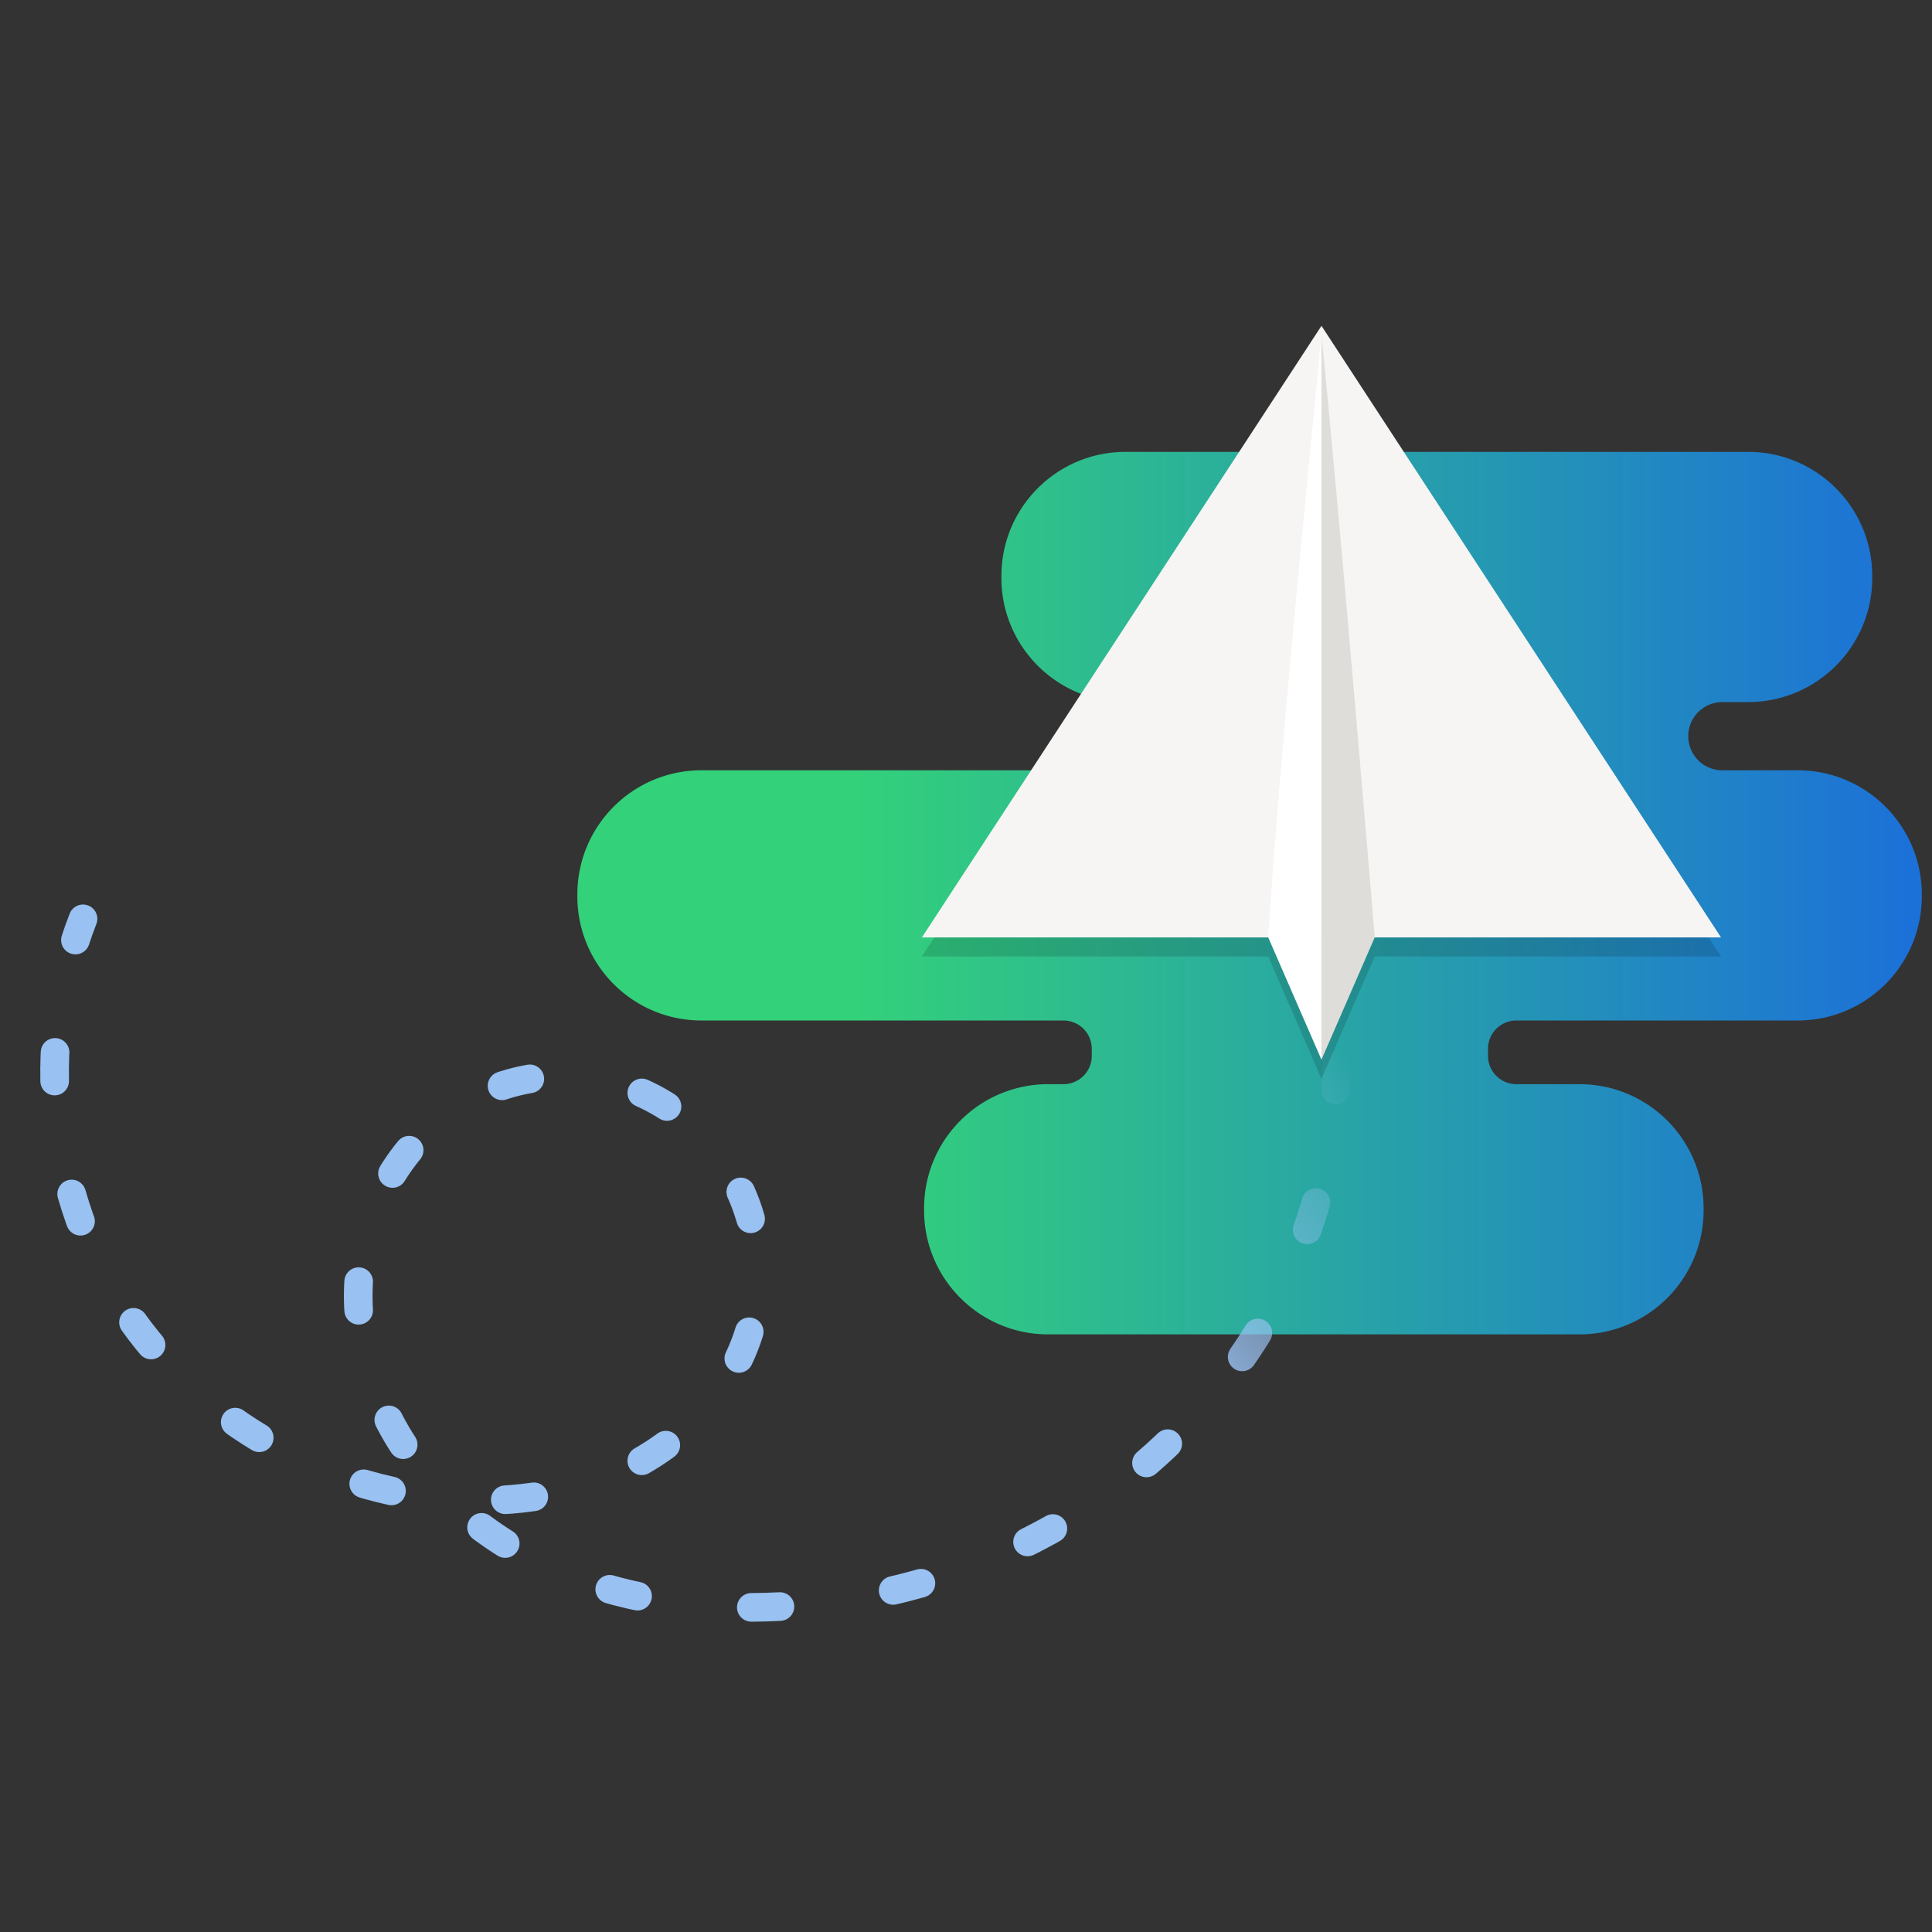 <svg xmlns="http://www.w3.org/2000/svg" xmlns:xlink="http://www.w3.org/1999/xlink" width="512" height="512"><rect width="100%" height="100%" fill="#333333" stroke="none"/><defs><linearGradient id="a"><stop offset="0" stop-color="#99c1f1"/><stop offset="1" stop-color="#99c1f1" stop-opacity="0"/></linearGradient><linearGradient id="e" x1="787.16" x2="843.9" y1="530.007" y2="485.818" gradientTransform="matrix(1.265 0 0 1.265 -726.017 -354.387)" gradientUnits="userSpaceOnUse" xlink:href="#a"/><linearGradient id="b"><stop offset="0" stop-color="#051224"/><stop offset="1" stop-color="#3584e4"/></linearGradient><linearGradient id="d" x1="1275.703" x2="281.122" y1="760" y2="760" gradientTransform="matrix(.281 0 0 .281 147.38 84.798)" gradientUnits="userSpaceOnUse" xlink:href="#c"/><linearGradient id="c"><stop offset="0" stop-color="#1c71d8"/><stop offset="1" stop-color="#33d17a"/></linearGradient></defs><path fill="url(#d)" d="M265.385 152.642v.525c0 18.165 14.725 32.89 32.89 32.89h16.829a7.5 7.5 0 017.5 7.502v3.075a7.5 7.5 0 01-7.5 7.5H185.896c-18.165 0-32.89 14.726-32.89 32.891v.526c0 18.165 14.725 32.89 32.89 32.89h95.935a7.5 7.5 0 017.5 7.501v1.875a7.5 7.5 0 01-7.5 7.501h-4.05c-18.166 0-32.892 14.726-32.892 32.89v.526c0 18.165 14.726 32.891 32.891 32.891h140.801c18.165 0 32.89-14.726 32.89-32.89v-.526c0-18.165-14.725-32.89-32.89-32.89h-16.738a7.5 7.5 0 01-7.501-7.502v-1.875a7.5 7.5 0 017.5-7.5H476.4c18.165 0 32.891-14.726 32.891-32.891v-.526c0-18.165-14.726-32.89-32.89-32.89h-19.974a9.017 9.017 0 01-9.017-9.018v-.042a9.017 9.017 0 019.017-9.017h6.847c18.165 0 32.89-14.726 32.89-32.891v-.525c0-18.165-14.725-32.891-32.89-32.891H298.275c-18.165 0-32.89 14.726-32.89 32.89z"/><path fill="none" stroke="url(#e)" stroke-dasharray="7.589 30.355" stroke-linecap="round" stroke-width="7.589" d="M349.87 243.704c7.957 30.548 5.243 63.766-7.567 92.617-11.57 26.06-31.177 48.37-55.127 63.844-23.95 15.474-52.128 24.148-80.606 25.596-19.135.973-38.62-1.311-56.407-8.432-17.788-7.12-33.812-19.278-43.987-35.513-10.175-16.235-14.11-36.644-9.018-55.116 2.546-9.235 7.287-17.886 13.872-24.844 6.585-6.959 15.017-12.194 24.239-14.79 9.038-2.545 18.779-2.53 27.816.02 9.036 2.55 17.343 7.625 23.754 14.486 6.41 6.86 10.91 15.485 12.89 24.663 1.98 9.179 1.44 18.885-1.523 27.794-4.862 14.616-16.134 26.663-29.696 33.967-13.562 7.304-29.257 10.101-44.654 9.634-36.023-1.095-71.005-20.599-90.875-50.666-19.87-30.068-24.096-69.896-10.979-103.464"/><path fill-opacity=".177" d="M894.03 105.159l-201.825 159.61 81.097 30.332 17.013 54.224 19.53-40.557 79.396 29.693z"/><g stroke-width="1.357"><path fill="#fff" d="M894.072 97.306l-201.824 159.61 197.036 73.693z"/><path fill="#d3d3d3" d="M894.072 97.306l-120.77 189.8 17.055 54.366-.736-48.22z"/><path fill="#f6f5f4" d="M790.357 341.472l19.565-40.622-20.3-7.597z"/></g><path fill-opacity=".143" d="M350.202 91.408l-105.88 162.068h91.763l14.117 32.415 14.118-32.415h91.763z"/><g stroke-width=".748"><path fill="#f6f5f4" d="M350.203 86.348l105.88 162.07h-211.76z"/><path fill="#fff" d="M350.203 88.787V280.83l-14.118-32.414c3.548-53.31 9-106.455 14.118-159.63z"/><path fill="#deddda" d="M350.203 88.787V280.83l14.117-32.414s-8.77-106.472-14.117-159.63z"/></g></svg>